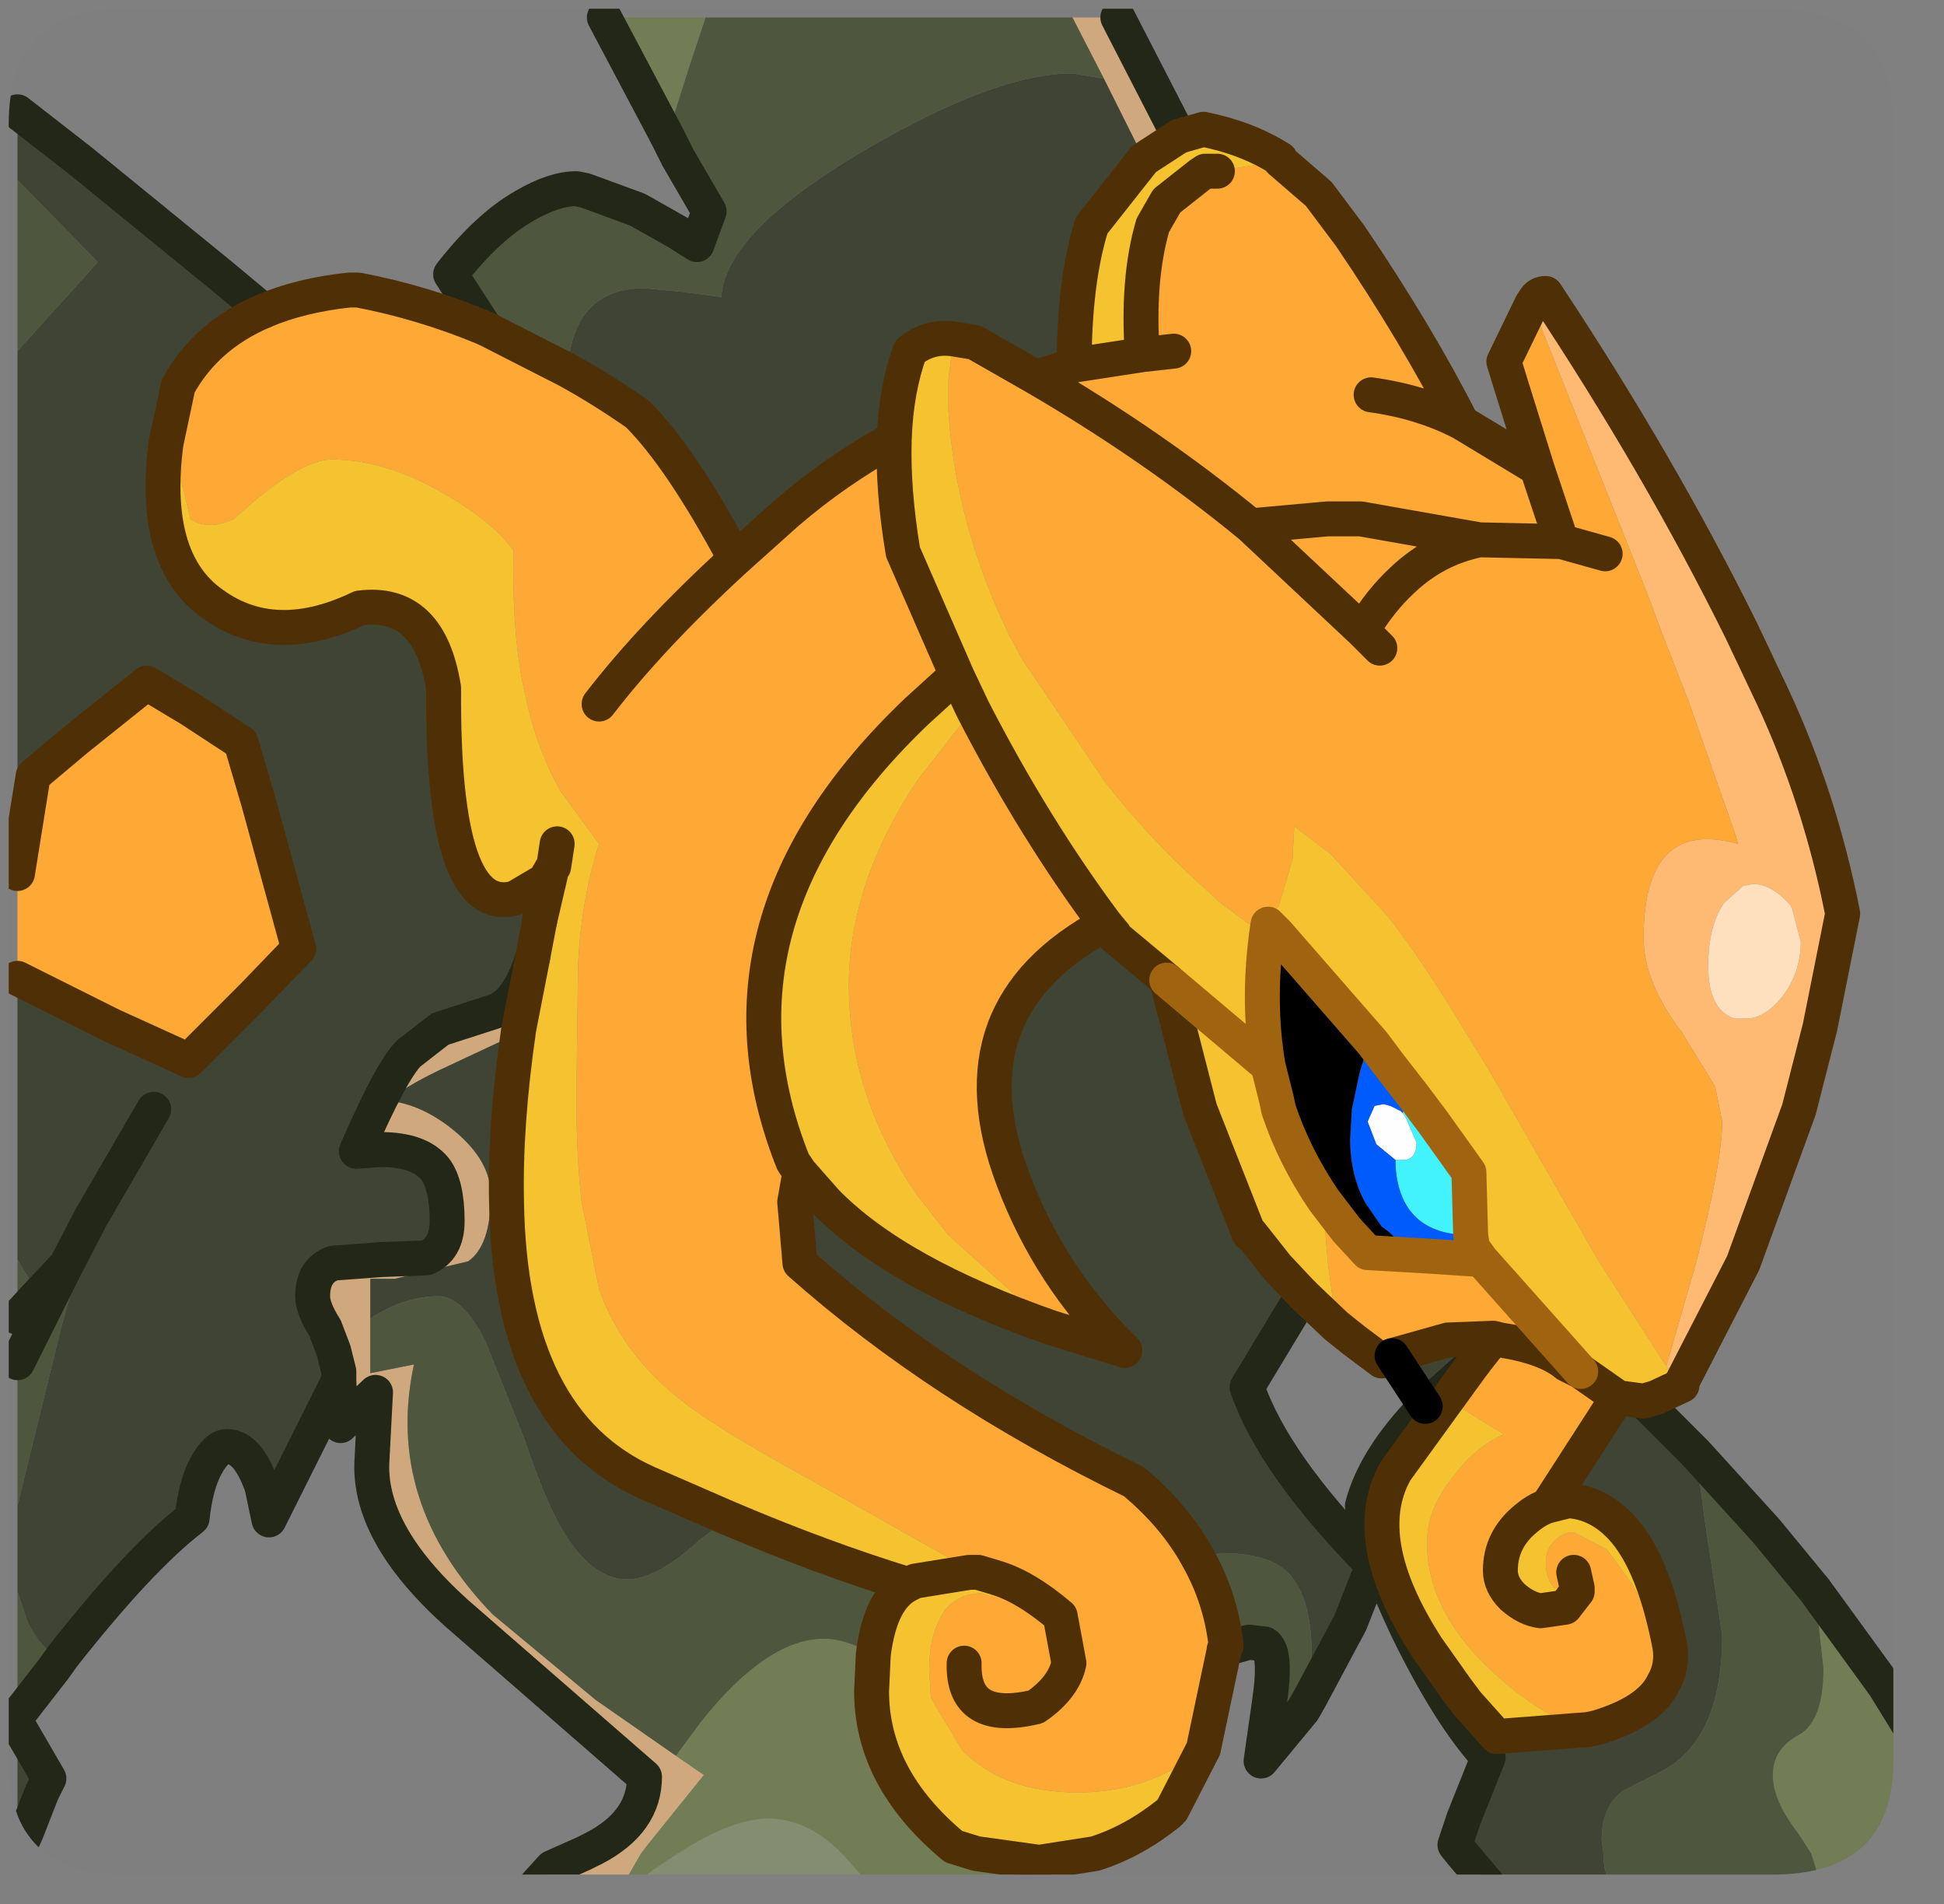 <?xml version="1.0" encoding="UTF-8" standalone="no"?>
<svg xmlns:ffdec="https://www.free-decompiler.com/flash" xmlns:xlink="http://www.w3.org/1999/xlink" ffdec:objectType="frame" height="54.5px" width="55.65px" xmlns="http://www.w3.org/2000/svg">
  <rect width="100%" height="100%" fill="#808080" stroke="none"/>
  <g transform="matrix(1.0, 0.0, 0.0, 1.0, 0.25, 0.25)">
    <clipPath id="clipPath0" transform="matrix(1.0, 0.0, 0.0, 1.0, 0.0, 0.0)">
      <path d="M50.5 0.0 Q53.95 0.0 53.95 3.3 L53.95 50.15 Q53.95 53.4 50.5 53.4 L3.3 53.4 Q0.0 53.4 0.0 50.15 L0.0 3.3 Q0.0 0.0 3.3 0.0 L50.5 0.0" fill="#000000" fill-rule="evenodd" stroke="none"/>
    </clipPath>
    <g clip-path="url(#clipPath0)">
      <use ffdec:characterId="2" height="54.5" transform="matrix(1.0, 0.0, 0.0, 1.0, -0.25, -0.25)" width="55.65" xlink:href="#shape1"/>
    </g>
    <use ffdec:characterId="3" height="53.4" transform="matrix(1.0, 0.0, 0.0, 1.0, 0.0, 0.0)" width="53.95" xlink:href="#shape2"/>
  </g>
  <defs>
    <g id="shape1" transform="matrix(1.0, 0.0, 0.0, 1.0, 0.25, 0.25)">
      <path d="M39.7 32.95 L39.15 32.5 38.9 31.85 39.1 31.4 39.35 31.35 39.55 31.4 39.85 31.55 39.9 31.6 40.0 31.75 40.3 32.45 Q40.3 32.95 39.9 32.95 L39.85 32.95 39.7 32.95" fill="#ffffff" fill-rule="evenodd" stroke="none"/>
      <path d="M43.6 8.45 L43.7 8.3 Q43.8 8.15 44.0 8.15 47.25 13.05 49.6 17.8 L50.5 19.7 Q51.85 22.6 52.5 25.9 L51.85 29.15 51.25 31.5 49.65 35.9 47.9 39.3 47.45 38.85 48.3 35.9 Q49.05 33.0 49.05 31.85 L48.85 30.85 47.9 29.3 Q46.8 27.85 46.8 26.6 46.8 23.15 49.5 23.9 L49.45 23.7 48.1 19.85 47.3 17.8 46.95 16.85 43.6 8.45 M50.75 28.3 Q51.3 27.6 51.3 26.7 L51.05 25.75 51.0 25.65 Q50.45 25.05 49.95 25.05 L49.65 25.1 49.1 25.6 Q48.65 26.25 48.65 27.4 48.65 28.65 49.4 28.9 L49.75 28.9 Q50.25 28.9 50.75 28.3" fill="#ffba72" fill-rule="evenodd" stroke="none"/>
      <path d="M43.75 13.15 L43.0 10.75 42.8 10.1 43.6 8.45 46.95 16.85 47.3 17.8 48.1 19.85 49.45 23.7 49.5 23.9 Q46.8 23.15 46.8 26.6 46.8 27.85 47.9 29.3 L48.85 30.85 49.05 31.85 Q49.05 33.0 48.3 35.9 L47.45 38.85 45.55 35.9 45.2 35.3 42.3 30.25 41.8 29.45 Q40.55 27.35 39.5 26.0 L37.85 24.2 36.8 23.4 36.75 24.35 36.35 25.7 35.65 26.3 34.7 25.6 34.1 25.05 Q32.7 23.8 31.4 22.15 L29.0 18.6 28.65 17.95 Q27.1 14.75 26.9 11.5 L26.9 10.6 27.05 9.45 27.65 9.55 29.4 10.55 30.5 10.2 32.45 9.9 Q32.3 7.75 32.75 6.2 L33.15 5.5 34.1 4.75 34.25 4.65 34.6 4.65 36.4 4.35 37.5 5.3 38.4 6.5 Q40.3 9.3 41.6 11.85 L43.75 13.15 44.45 15.25 45.7 15.6 44.45 15.25 43.75 13.15 M39.6 38.55 L39.3 38.7 38.5 38.1 38.0 37.7 38.0 37.65 37.75 35.8 37.75 35.75 37.65 34.55 37.65 34.1 38.3 34.95 38.9 35.6 40.65 35.7 42.15 35.8 45.0 39.0 46.0 39.7 46.05 39.75 44.05 42.85 Q43.75 42.95 43.45 43.2 42.7 43.8 42.7 44.7 42.7 45.1 43.05 45.45 43.45 45.8 43.85 45.85 L44.55 45.75 44.9 45.3 44.9 45.2 44.25 45.2 Q44.0 44.95 44.0 44.45 44.0 44.1 44.25 43.85 44.5 43.6 44.8 43.6 L45.75 44.1 46.45 45.05 Q47.2 46.35 47.35 47.95 46.95 48.75 45.45 49.2 L45.2 49.25 Q44.0 48.95 42.65 47.75 40.6 45.95 40.6 43.9 40.6 42.9 41.4 41.95 42.0 41.15 42.8 40.8 L41.5 40.0 41.15 39.85 41.95 38.75 42.5 38.05 42.7 38.1 Q44.0 38.3 44.6 38.8 L45.0 39.0 44.6 38.8 Q44.0 38.3 42.7 38.1 L42.5 38.05 41.2 38.1 39.6 38.55 M34.8 46.95 L34.2 49.8 33.9 50.05 33.3 50.4 Q32.1 51.05 30.6 51.05 28.5 51.05 27.3 49.85 L26.4 48.35 26.35 47.55 Q26.35 46.65 26.65 46.1 L26.75 45.9 Q27.15 45.35 27.85 45.35 L28.15 45.45 27.9 44.95 27.75 44.75 27.65 44.75 22.95 42.1 Q20.1 40.55 19.1 39.7 17.55 38.45 16.9 36.65 L16.4 34.15 Q16.25 32.85 16.25 31.1 L16.3 27.3 Q16.4 25.45 16.9 23.9 L15.8 22.4 Q15.1 21.15 14.8 19.7 14.4 18.05 14.45 15.5 13.9 14.75 12.75 14.05 10.9 12.9 9.25 12.9 8.3 12.9 6.45 14.6 5.7 14.95 5.2 14.6 L5.0 13.75 4.5 12.45 4.85 10.8 Q5.65 9.35 7.3 8.65 8.35 8.2 9.75 8.05 L10.0 8.05 Q11.85 8.4 13.65 9.15 L16.0 10.35 Q17.0 10.9 18.0 11.6 19.25 12.85 20.8 15.75 L22.25 14.45 Q23.7 13.2 25.35 12.3 25.3 13.75 25.6 15.55 L27.15 19.1 27.1 19.1 26.0 20.1 Q19.7 26.1 22.45 33.0 L22.65 33.3 22.5 34.15 22.65 35.9 Q26.65 39.45 32.2 42.15 33.4 43.15 34.05 44.35 34.7 45.5 34.85 46.85 L34.8 46.95 M0.25 27.75 L0.25 24.75 0.7 21.95 1.95 20.9 3.95 19.3 5.2 20.05 6.65 21.0 7.15 22.7 8.3 26.9 7.0 28.25 5.15 30.1 2.95 29.1 0.25 27.75 M39.25 18.3 L38.75 17.8 Q39.25 16.95 39.9 16.35 40.85 15.45 42.1 15.2 L44.45 15.25 42.1 15.2 Q40.85 15.45 39.9 16.35 39.25 16.95 38.75 17.8 L39.25 18.3 M27.6 20.05 Q29.35 23.45 31.4 26.2 26.9 28.6 28.75 33.5 29.8 36.3 31.95 38.4 L29.85 37.75 26.9 35.1 26.0 33.95 Q24.05 31.1 24.05 27.95 24.05 25.05 26.0 22.1 L27.6 20.05 M44.8 44.75 L44.9 45.2 44.8 44.75 M33.35 9.8 L32.45 9.9 33.35 9.8 M35.55 14.8 L38.75 17.8 35.55 14.8 Q32.75 12.5 29.4 10.55 32.75 12.5 35.55 14.8 L37.75 14.6 38.4 14.6 38.7 14.6 42.1 15.2 38.7 14.6 38.4 14.6 37.75 14.6 35.55 14.8 M27.35 47.35 Q27.3 49.1 29.4 48.6 30.2 48.05 30.35 47.35 L30.1 46.0 Q29.1 45.15 28.25 44.9 L27.75 44.75 28.25 44.9 Q29.1 45.15 30.1 46.0 L30.35 47.35 Q30.2 48.05 29.4 48.6 27.3 49.1 27.35 47.35 M16.9 19.9 Q18.4 17.95 20.8 15.75 18.4 17.95 16.9 19.9 M41.6 11.85 Q40.45 11.25 39.0 11.05 40.45 11.25 41.6 11.85" fill="#ffaa35" fill-rule="evenodd" stroke="none"/>
      <path d="M47.45 38.85 L47.9 39.3 47.9 39.4 47.15 39.75 46.8 39.85 46.05 39.75 46.0 39.7 45.0 39.0 42.15 35.8 41.9 35.45 41.85 35.1 41.8 33.3 40.8 31.9 40.5 31.5 40.2 31.1 39.5 30.2 39.05 29.6 36.65 26.85 36.3 26.45 36.05 26.2 36.0 26.55 Q35.75 28.5 36.05 30.25 L33.15 27.8 36.05 30.25 36.3 31.25 36.35 31.5 Q36.8 32.85 37.65 34.1 L37.65 34.55 37.75 35.75 37.75 35.8 38.0 37.65 38.0 37.7 37.05 36.8 36.3 36.0 35.55 35.05 35.5 35.05 34.1 31.5 33.15 27.8 31.65 26.55 31.65 26.5 31.4 26.2 Q29.35 23.45 27.6 20.05 L27.15 19.1 27.6 20.05 26.0 22.1 Q24.05 25.05 24.05 27.95 24.05 31.1 26.0 33.95 L26.9 35.1 29.85 37.75 Q25.4 36.2 23.4 34.15 L22.65 33.3 22.45 33.0 Q19.7 26.1 26.0 20.1 L27.1 19.1 27.15 19.1 25.6 15.55 Q25.3 13.75 25.35 12.3 25.4 10.9 25.8 9.8 26.35 9.35 27.05 9.45 L26.9 10.6 26.9 11.5 Q27.1 14.75 28.65 17.95 L29.0 18.6 31.4 22.15 Q32.7 23.8 34.1 25.05 L34.7 25.6 35.65 26.3 36.35 25.7 36.75 24.35 36.8 23.4 37.85 24.2 39.5 26.0 Q40.55 27.35 41.8 29.45 L42.3 30.25 45.2 35.3 45.55 35.9 47.45 38.85 M34.2 49.8 L33.3 51.55 33.2 51.65 Q32.2 52.45 31.1 52.8 L29.5 53.05 27.7 52.8 27.05 52.6 Q24.7 50.65 24.7 48.15 L24.75 47.1 Q24.95 45.5 25.75 45.1 23.3 44.35 20.6 43.2 L18.3 42.2 Q14.35 40.45 14.25 34.15 14.2 31.95 14.6 29.2 L15.0 27.15 15.2 26.1 15.55 24.6 15.35 24.95 14.5 25.45 Q12.4 26.05 12.45 19.45 12.05 16.9 10.05 17.15 7.45 18.4 5.6 16.85 4.1 15.55 4.5 12.45 L5.0 13.75 5.2 14.6 Q5.7 14.95 6.45 14.6 8.3 12.9 9.25 12.9 10.9 12.9 12.75 14.05 13.9 14.75 14.45 15.5 14.4 18.05 14.8 19.7 15.1 21.15 15.8 22.4 L16.9 23.9 Q16.4 25.45 16.3 27.3 L16.25 31.1 Q16.25 32.85 16.4 34.15 L16.9 36.65 Q17.55 38.45 19.1 39.7 20.1 40.55 22.95 42.1 L27.65 44.75 27.75 44.75 27.9 44.95 28.15 45.45 27.85 45.35 Q27.15 45.35 26.75 45.9 L26.65 46.1 Q26.35 46.65 26.35 47.55 L26.4 48.35 27.3 49.85 Q28.5 51.05 30.6 51.05 32.1 51.05 33.3 50.4 L33.9 50.05 34.2 49.8 M33.5 3.65 L34.2 3.45 Q35.45 3.7 36.4 4.3 L36.4 4.35 34.6 4.65 34.25 4.65 34.1 4.75 33.15 5.5 32.75 6.2 Q32.3 7.75 32.45 9.9 L30.5 10.2 Q30.5 7.8 31.0 6.2 L32.5 4.3 33.5 3.65 M41.15 39.85 L41.5 40.0 42.8 40.8 Q42.0 41.15 41.4 41.95 40.6 42.9 40.6 43.9 40.6 45.95 42.65 47.75 44.0 48.95 45.2 49.25 L42.6 49.45 41.75 48.5 41.45 48.1 40.6 46.9 Q38.6 43.8 39.7 41.85 L41.15 39.85 M47.35 47.95 Q47.2 46.35 46.45 45.05 L45.75 44.1 44.8 43.6 Q44.5 43.6 44.25 43.85 44.0 44.1 44.0 44.45 44.0 44.95 44.25 45.2 L44.9 45.2 44.9 45.3 44.55 45.75 43.85 45.85 Q43.45 45.8 43.05 45.45 42.7 45.1 42.7 44.7 42.7 43.8 43.45 43.2 43.75 42.95 44.05 42.85 L44.65 42.7 Q45.4 42.75 46.0 43.3 47.05 44.25 47.55 46.85 47.65 47.45 47.35 47.95 M15.7 23.9 L15.6 24.55 15.55 24.6 15.6 24.55 15.7 23.9 M25.75 45.1 L25.95 45.0 27.5 44.75 27.65 44.75 27.5 44.75 25.95 45.0 25.75 45.1" fill="#f6c42f" fill-rule="evenodd" stroke="none"/>
      <path d="M17.55 53.75 L15.05 53.75 15.55 53.2 16.45 52.8 16.75 52.65 Q18.2 51.9 18.2 50.6 L12.8 45.9 Q10.25 43.6 10.4 41.5 L10.5 39.6 9.5 40.55 9.45 39.25 9.45 39.0 9.3 38.4 9.05 37.75 Q8.7 37.2 8.7 36.85 8.7 36.1 9.3 35.9 L10.65 35.8 11.95 35.75 Q12.55 35.5 12.55 34.7 12.55 33.65 12.2 33.2 11.75 32.65 10.65 32.65 L9.95 32.7 Q10.95 30.4 11.45 29.9 L12.35 29.2 13.9 28.7 Q14.6 28.45 15.0 27.15 L14.6 29.2 14.2 29.5 12.6 30.25 Q11.5 30.75 10.85 31.25 11.85 31.35 12.8 32.15 13.8 33.0 13.8 33.95 13.8 35.4 13.15 35.85 L11.05 36.35 10.35 36.35 10.35 37.5 10.35 39.05 11.6 38.8 Q10.75 42.75 13.85 45.95 L16.8 48.4 19.1 50.0 19.9 50.55 18.25 52.6 18.1 52.8 17.55 53.75 M30.45 0.25 L31.75 0.25 33.5 3.65 32.5 4.3 31.35 2.0 30.45 0.25 M15.35 24.95 L15.55 24.6 15.2 26.1 15.35 24.95" fill="#d0aa7d" fill-rule="evenodd" stroke="none"/>
      <path d="M51.7 45.25 L53.7 48.0 54.9 49.95 54.3 52.45 54.2 52.8 53.9 53.75 51.9 53.75 51.6 52.8 51.25 52.25 Q50.5 51.3 50.5 50.55 50.5 49.8 51.25 49.4 51.95 49.0 51.95 47.5 L51.7 45.25 M29.5 53.05 Q29.3 53.35 29.25 53.75 L24.7 53.75 23.85 52.8 23.75 52.7 Q22.8 51.8 21.75 51.8 20.7 51.8 19.15 52.8 L18.4 53.3 17.85 53.75 17.55 53.75 18.1 52.8 18.25 52.6 19.9 50.55 19.1 50.0 19.8 49.05 Q21.7 46.65 23.35 46.65 23.95 46.65 24.75 47.1 L24.7 48.15 Q24.7 50.65 27.05 52.6 L27.7 52.8 29.5 53.05 M18.85 3.65 L17.05 0.25 19.95 0.25 19.5 1.6 18.85 3.65" fill="#727d55" fill-rule="evenodd" stroke="none"/>
      <path d="M48.3 41.35 L50.3 43.55 51.7 45.25 51.95 47.5 Q51.95 49.0 51.25 49.4 50.5 49.8 50.5 50.55 50.5 51.3 51.25 52.25 L51.6 52.8 51.9 53.75 45.95 53.75 Q45.65 53.45 45.65 52.8 L45.6 52.4 Q45.6 51.5 46.15 51.05 46.2 51.0 47.3 50.45 49.05 49.55 49.05 46.55 L48.55 43.25 48.3 41.35 M37.25 48.35 L37.05 48.7 35.85 50.15 36.1 48.4 Q36.3 47.0 35.95 46.8 L35.5 46.75 34.8 46.95 34.85 46.85 Q34.7 45.5 34.05 44.35 L34.7 44.2 Q36.0 44.2 36.55 44.7 37.3 45.35 37.3 47.15 L37.25 48.35 M1.55 47.15 L1.3 47.5 0.25 48.85 0.25 45.3 0.55 46.2 Q1.05 47.15 1.55 47.15 M0.25 42.85 L0.25 38.75 1.65 35.95 2.35 34.6 2.2 35.25 1.5 37.75 0.25 42.85 M0.85 36.8 L0.25 37.45 0.25 35.8 0.85 36.8 M0.25 9.8 L0.25 4.9 2.55 7.25 0.25 9.8 M13.65 9.15 L12.65 7.6 Q13.7 6.25 14.75 5.65 15.6 5.15 16.25 5.15 L16.5 5.2 18.0 5.75 19.15 6.4 19.7 6.75 20.05 5.8 19.15 4.25 19.05 4.05 18.85 3.65 19.5 1.6 19.95 0.25 30.45 0.25 31.35 2.0 30.45 1.85 Q28.25 1.85 24.5 4.05 20.5 6.4 20.4 8.25 L19.25 8.1 18.2 8.0 Q16.15 8.0 16.0 10.35 L13.65 9.15 M10.35 37.5 L10.4 37.45 Q11.35 36.85 12.3 36.85 13.0 36.85 13.65 38.15 L14.75 40.9 Q15.4 42.85 15.95 43.7 16.75 44.95 17.7 44.95 18.55 44.95 19.75 43.85 L20.6 43.2 Q23.3 44.35 25.75 45.1 24.95 45.5 24.75 47.1 23.95 46.65 23.35 46.65 21.7 46.65 19.8 49.05 L19.1 50.0 16.8 48.4 13.85 45.95 Q10.75 42.75 11.6 38.8 L10.35 39.05 10.35 37.5" fill="#4e563e" fill-rule="evenodd" stroke="none"/>
      <path d="M50.75 28.3 Q50.25 28.9 49.75 28.9 L49.4 28.9 Q48.65 28.65 48.65 27.4 48.65 26.25 49.1 25.6 L49.65 25.1 49.95 25.05 Q50.45 25.05 51.0 25.65 L51.05 25.75 51.3 26.7 Q51.3 27.6 50.75 28.3" fill="#ffe0bf" fill-rule="evenodd" stroke="none"/>
      <path d="M40.2 31.1 L40.5 31.5 40.8 31.9 41.8 33.3 41.85 35.1 Q39.85 35.1 39.7 33.15 L39.7 32.95 39.85 32.95 39.9 32.95 Q40.3 32.95 40.3 32.45 L40.0 31.75 39.9 31.6 39.95 31.5 40.2 31.1" fill="#42f4ff" fill-rule="evenodd" stroke="none"/>
      <path d="M39.05 29.6 L39.5 30.2 40.2 31.1 39.95 31.5 39.9 31.6 39.85 31.55 39.55 31.4 39.35 31.35 39.1 31.4 38.9 31.85 39.15 32.5 39.7 32.95 39.7 33.15 Q39.85 35.1 41.85 35.1 L41.9 35.45 42.15 35.8 40.65 35.7 Q39.95 35.45 39.5 35.0 L39.3 34.85 38.85 34.2 Q38.4 33.4 38.4 32.35 L38.45 31.5 38.65 30.55 Q38.8 29.9 39.05 29.6" fill="#005bfe" fill-rule="evenodd" stroke="none"/>
      <path d="M46.8 39.85 L48.3 41.35 48.55 43.25 49.05 46.55 Q49.05 49.55 47.3 50.45 46.2 51.0 46.15 51.05 45.6 51.5 45.6 52.4 L45.65 52.8 Q45.65 53.45 45.95 53.75 L42.4 53.75 42.15 53.45 41.6 52.8 41.4 52.55 41.65 51.8 42.35 50.05 Q41.25 48.85 40.05 46.4 39.1 44.4 38.75 42.85 39.1 41.5 40.5 40.05 L40.55 40.0 39.6 38.55 41.2 38.1 42.5 38.05 41.95 38.75 41.15 39.85 39.7 41.85 Q38.6 43.8 40.6 46.9 L41.45 48.1 41.75 48.5 42.6 49.45 45.2 49.25 45.45 49.2 Q46.95 48.75 47.35 47.95 47.65 47.45 47.55 46.85 47.05 44.25 46.0 43.3 45.4 42.75 44.65 42.7 L44.05 42.85 46.05 39.75 46.8 39.85 M37.05 36.8 L35.45 39.45 Q36.2 41.65 39.05 44.55 L38.4 46.2 37.25 48.35 37.3 47.15 Q37.3 45.35 36.55 44.7 36.0 44.2 34.7 44.2 L34.05 44.35 Q33.4 43.15 32.2 42.15 26.65 39.45 22.65 35.9 L22.5 34.15 22.65 33.3 23.4 34.15 Q25.4 36.2 29.85 37.75 L31.95 38.4 Q29.8 36.3 28.75 33.5 26.9 28.6 31.4 26.2 L31.65 26.5 31.65 26.55 33.15 27.8 34.1 31.5 35.5 35.05 35.55 35.05 36.3 36.0 37.05 36.8 M9.45 39.25 L7.45 43.25 7.25 42.3 Q6.85 41.15 6.25 41.15 5.95 41.15 5.65 41.7 5.35 42.25 5.25 43.2 3.75 44.35 1.55 47.15 1.05 47.15 0.55 46.2 L0.25 45.3 0.25 42.85 1.5 37.75 2.2 35.25 2.35 34.6 1.65 35.95 0.85 36.8 0.25 35.8 0.25 27.75 2.95 29.1 5.15 30.1 7.0 28.25 8.3 26.9 7.15 22.7 6.65 21.0 5.2 20.05 3.95 19.3 1.95 20.9 0.7 21.95 0.25 24.75 0.25 9.8 2.55 7.25 0.25 4.9 0.25 2.95 2.05 4.35 6.1 7.65 7.3 8.65 Q5.65 9.35 4.85 10.8 L4.5 12.45 Q4.1 15.55 5.6 16.85 7.45 18.4 10.05 17.15 12.05 16.9 12.45 19.45 12.4 26.05 14.5 25.45 L15.35 24.95 15.2 26.1 15.0 27.15 Q14.6 28.45 13.9 28.7 L12.35 29.2 11.45 29.9 Q10.95 30.4 9.95 32.7 L10.65 32.65 Q11.75 32.65 12.2 33.2 12.55 33.65 12.55 34.7 12.55 35.5 11.95 35.75 L10.65 35.8 9.3 35.9 Q8.7 36.1 8.7 36.85 8.7 37.2 9.05 37.75 L9.3 38.4 9.45 39.0 9.45 39.25 M27.05 9.45 Q26.35 9.35 25.8 9.8 25.4 10.9 25.35 12.3 23.7 13.2 22.25 14.45 L20.8 15.75 Q19.25 12.85 18.0 11.6 17.0 10.9 16.0 10.35 16.15 8.0 18.2 8.0 L19.25 8.1 20.4 8.25 Q20.5 6.4 24.5 4.05 28.25 1.85 30.45 1.85 L31.35 2.0 32.5 4.3 31.0 6.2 Q30.5 7.8 30.5 10.2 L29.4 10.55 27.65 9.55 27.05 9.45 M40.55 40.0 L41.95 38.75 40.55 40.0 M10.35 37.5 L10.35 36.35 11.05 36.35 13.15 35.85 Q13.8 35.4 13.8 33.95 13.8 33.0 12.8 32.15 11.85 31.35 10.85 31.25 11.5 30.75 12.6 30.25 L14.2 29.5 14.6 29.2 Q14.2 31.95 14.25 34.15 14.35 40.45 18.3 42.2 L20.6 43.2 19.75 43.85 Q18.55 44.95 17.7 44.95 16.75 44.95 15.95 43.7 15.4 42.85 14.75 40.9 L13.65 38.15 Q13.0 36.85 12.3 36.85 11.35 36.85 10.4 37.45 L10.35 37.5 M4.15 31.5 L2.35 34.6 4.15 31.5 M0.25 49.1 L1.15 50.65 0.95 51.05 0.5 52.2 0.25 52.75 0.25 49.1" fill="#404435" fill-rule="evenodd" stroke="none"/>
      <path d="M36.05 30.25 Q35.75 28.5 36.0 26.55 L36.05 26.2 36.3 26.45 36.65 26.85 39.05 29.6 Q38.8 29.9 38.65 30.55 L38.45 31.5 38.4 32.35 Q38.4 33.4 38.85 34.2 L39.3 34.85 39.5 35.0 Q39.95 35.45 40.65 35.7 L38.9 35.6 38.3 34.95 37.65 34.1 Q36.8 32.85 36.35 31.5 L36.3 31.25 36.05 30.25" fill="#000000" fill-rule="evenodd" stroke="none"/>
      <path d="M24.7 53.75 L17.85 53.75 18.4 53.3 19.15 52.8 Q20.7 51.8 21.75 51.8 22.8 51.8 23.75 52.7 L23.85 52.8 24.7 53.75" fill="#868e70" fill-rule="evenodd" stroke="none"/>
      <path d="M46.8 39.85 L48.3 41.35 50.3 43.55 51.7 45.25 53.7 48.0 54.9 49.95 54.3 52.45 54.2 52.8 53.9 53.75 M42.4 53.75 L42.15 53.45 41.6 52.8 41.4 52.55 41.65 51.8 42.35 50.05 Q41.25 48.85 40.05 46.4 39.1 44.4 38.75 42.85 39.1 41.5 40.5 40.05 L40.55 40.0 41.95 38.75 M37.05 36.8 L35.45 39.45 Q36.2 41.65 39.05 44.55 L38.4 46.2 37.25 48.35 37.05 48.7 35.85 50.15 36.1 48.4 Q36.3 47.0 35.95 46.8 L35.5 46.75 34.8 46.95 M29.5 53.05 Q29.3 53.35 29.25 53.75 M15.05 53.75 L15.55 53.2 16.45 52.8 16.75 52.65 Q18.2 51.9 18.2 50.6 L12.8 45.9 Q10.25 43.6 10.4 41.5 L10.5 39.6 9.5 40.55 9.45 39.25 7.45 43.25 7.25 42.3 Q6.85 41.15 6.25 41.15 5.95 41.15 5.65 41.7 5.35 42.25 5.25 43.2 3.75 44.35 1.55 47.15 L1.3 47.5 0.25 48.85 M0.25 38.75 L1.65 35.95 0.85 36.8 0.25 37.45 M0.25 2.95 L2.05 4.35 6.1 7.65 7.3 8.65 M13.65 9.15 L12.65 7.6 Q13.7 6.25 14.75 5.65 15.6 5.15 16.25 5.15 L16.5 5.2 18.0 5.75 19.15 6.4 19.7 6.75 20.05 5.8 19.15 4.25 19.05 4.05 18.85 3.65 17.05 0.25 M31.75 0.25 L33.5 3.65 M15.35 24.95 L15.2 26.1 M15.0 27.15 Q14.6 28.45 13.9 28.7 L12.35 29.2 11.45 29.9 Q10.95 30.4 9.95 32.7 L10.65 32.65 Q11.75 32.65 12.2 33.2 12.55 33.65 12.55 34.7 12.55 35.5 11.95 35.75 L10.65 35.8 9.3 35.9 Q8.7 36.1 8.7 36.85 8.7 37.2 9.05 37.75 L9.3 38.4 9.45 39.0 9.45 39.25 M2.35 34.6 L1.65 35.95 M2.35 34.6 L4.15 31.5 M0.25 52.75 L0.5 52.2 0.95 51.05 1.15 50.65 0.25 49.1" fill="none" stroke="#222717" stroke-linecap="round" stroke-linejoin="round" stroke-width="1.0"/>
      <path d="M43.6 8.45 L42.8 10.1 43.0 10.75 43.75 13.15 44.45 15.25 45.7 15.6 M47.9 39.3 L49.65 35.9 51.25 31.5 51.85 29.15 52.5 25.9 Q51.85 22.6 50.5 19.7 L49.6 17.8 Q47.25 13.05 44.0 8.15 43.8 8.15 43.7 8.3 L43.6 8.45 M47.9 39.3 L47.9 39.4 47.15 39.75 46.8 39.85 46.05 39.75 46.0 39.7 45.0 39.0 44.6 38.8 Q44.0 38.3 42.7 38.1 L42.5 38.05 41.95 38.75 41.15 39.85 39.7 41.85 Q38.6 43.8 40.6 46.9 L41.45 48.1 41.75 48.5 42.6 49.45 45.2 49.25 45.45 49.2 Q46.95 48.75 47.35 47.95 47.65 47.45 47.55 46.85 47.05 44.25 46.0 43.3 45.4 42.75 44.65 42.7 L44.05 42.85 46.05 39.75 M39.6 38.55 L39.3 38.7 38.5 38.1 38.0 37.7 37.05 36.8 36.3 36.0 35.55 35.05 35.5 35.05 34.1 31.5 33.15 27.8 31.65 26.55 31.65 26.5 31.4 26.2 Q29.35 23.45 27.6 20.05 L27.15 19.1 25.6 15.55 Q25.3 13.75 25.35 12.3 25.4 10.9 25.8 9.8 26.35 9.35 27.05 9.45 L27.65 9.55 29.4 10.55 30.5 10.2 32.45 9.9 33.35 9.8 M34.8 46.95 L34.2 49.8 33.3 51.55 33.2 51.65 Q32.2 52.45 31.1 52.8 L29.5 53.05 27.7 52.8 27.05 52.6 Q24.7 50.65 24.7 48.15 L24.75 47.1 Q24.95 45.5 25.75 45.1 23.3 44.35 20.6 43.2 L18.3 42.2 Q14.35 40.45 14.25 34.15 14.2 31.95 14.6 29.2 L15.0 27.15 15.2 26.1 15.55 24.6 15.6 24.55 15.7 23.9 M7.3 8.65 Q8.35 8.2 9.75 8.05 L10.0 8.05 Q11.85 8.4 13.65 9.15 L16.0 10.35 Q17.0 10.9 18.0 11.6 19.25 12.85 20.8 15.75 L22.25 14.45 Q23.7 13.2 25.35 12.3 M33.5 3.65 L34.2 3.45 Q35.45 3.7 36.4 4.3 L36.4 4.35 37.5 5.3 38.4 6.5 Q40.3 9.3 41.6 11.85 L43.75 13.15 M44.45 15.25 L42.1 15.2 Q40.85 15.45 39.9 16.35 39.25 16.95 38.75 17.8 L39.25 18.3 M44.9 45.2 L44.8 44.75 M42.5 38.05 L41.2 38.1 39.6 38.55 M44.05 42.85 Q43.75 42.95 43.45 43.2 42.7 43.8 42.7 44.7 42.7 45.1 43.05 45.45 43.45 45.8 43.85 45.85 L44.55 45.75 44.9 45.3 44.9 45.2 M34.6 4.65 L34.25 4.65 34.1 4.75 33.15 5.5 32.75 6.2 Q32.3 7.75 32.45 9.9 M33.5 3.65 L32.5 4.3 31.0 6.2 Q30.5 7.8 30.5 10.2 M29.85 37.75 L31.95 38.4 Q29.8 36.3 28.75 33.5 26.9 28.6 31.4 26.2 M22.65 33.3 L22.45 33.0 Q19.7 26.1 26.0 20.1 L27.1 19.1 27.15 19.1 M29.4 10.55 Q32.75 12.5 35.55 14.8 L37.75 14.6 38.4 14.6 38.7 14.6 42.1 15.2 M38.75 17.8 L35.55 14.8 M7.3 8.65 Q5.65 9.35 4.85 10.8 L4.5 12.45 Q4.1 15.55 5.6 16.85 7.45 18.4 10.05 17.15 12.05 16.9 12.45 19.45 12.4 26.05 14.5 25.45 L15.35 24.95 15.55 24.6 M27.65 44.75 L27.75 44.75 28.25 44.9 Q29.1 45.15 30.1 46.0 L30.35 47.35 Q30.2 48.05 29.4 48.6 27.3 49.1 27.35 47.35 M0.25 27.75 L2.95 29.1 5.15 30.1 7.0 28.25 8.3 26.9 7.15 22.7 6.65 21.0 5.2 20.05 3.95 19.3 1.95 20.9 0.7 21.95 0.25 24.75 M29.85 37.75 Q25.4 36.2 23.4 34.15 L22.65 33.3 22.5 34.15 22.65 35.9 Q26.65 39.45 32.2 42.15 33.4 43.15 34.05 44.35 34.7 45.5 34.85 46.85 L34.8 46.95 M27.65 44.75 L27.5 44.75 25.95 45.0 25.75 45.1 M20.8 15.75 Q18.4 17.95 16.9 19.9 M39.0 11.05 Q40.45 11.25 41.6 11.85" fill="none" stroke="#4f3006" stroke-linecap="round" stroke-linejoin="round" stroke-width="1.0"/>
      <path d="M33.15 27.8 L36.05 30.25 Q35.75 28.5 36.0 26.55 L36.05 26.2 36.3 26.45 36.65 26.85 39.05 29.6 39.5 30.2 40.2 31.1 40.5 31.5 40.8 31.9 41.8 33.3 41.85 35.1 41.9 35.45 42.15 35.8 45.0 39.0 M42.15 35.8 L40.65 35.7 38.9 35.6 38.3 34.95 37.65 34.1 Q36.8 32.85 36.35 31.5 L36.3 31.25 36.05 30.25" fill="none" stroke="#a16411" stroke-linecap="round" stroke-linejoin="round" stroke-width="1.0"/>
      <path d="M40.55 40.0 L39.6 38.55" fill="none" stroke="#000000" stroke-linecap="round" stroke-linejoin="round" stroke-width="1.0"/>
    </g>
    <g id="shape2" transform="matrix(1.0, 0.0, 0.0, 1.0, 0.0, 0.0)">
      <path d="M50.5 0.0 Q53.95 0.0 53.95 3.3 L53.95 50.15 Q53.95 53.4 50.5 53.4 L3.3 53.4 Q0.0 53.4 0.0 50.15 L0.0 3.3 Q0.0 0.0 3.3 0.0 L50.5 0.0" fill="#000000" fill-opacity="0.004" fill-rule="evenodd" stroke="none"/>
    </g>
  </defs>
</svg>

